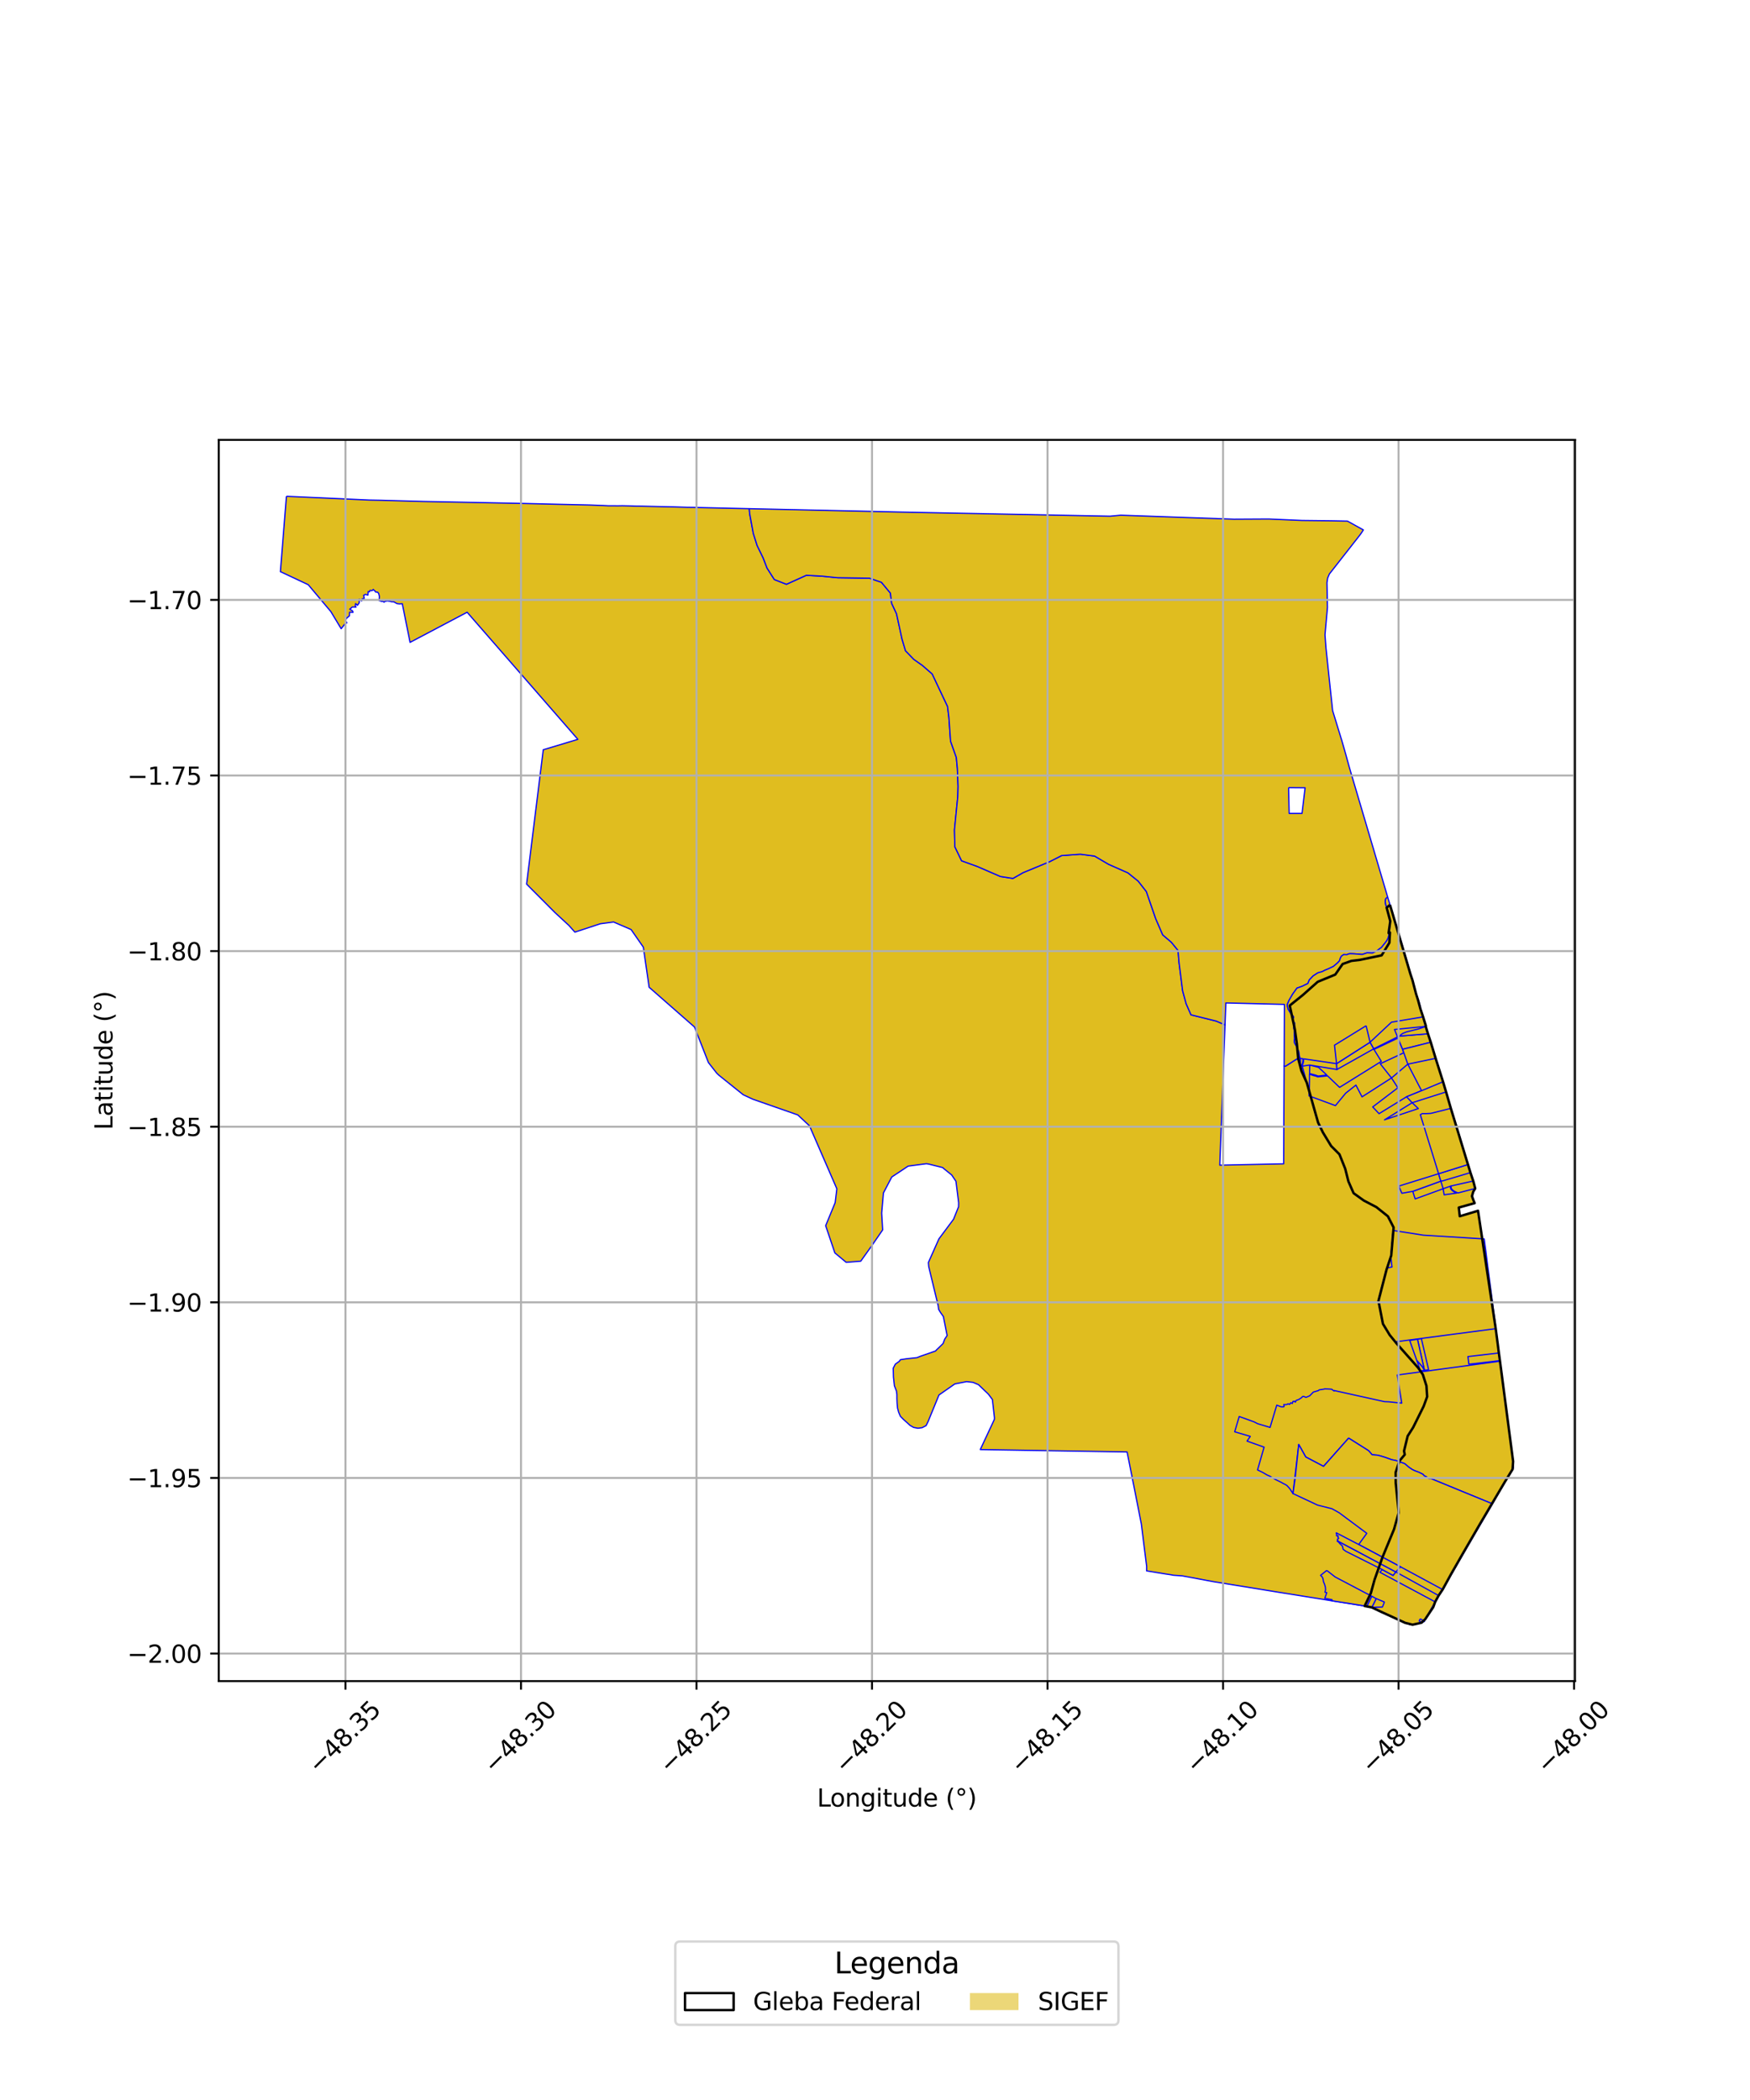 <?xml version="1.0" encoding="utf-8" standalone="no"?>
<!DOCTYPE svg PUBLIC "-//W3C//DTD SVG 1.1//EN"
  "http://www.w3.org/Graphics/SVG/1.1/DTD/svg11.dtd">
<svg xmlns:xlink="http://www.w3.org/1999/xlink" width="720pt" height="864pt" viewBox="0 0 720 864" xmlns="http://www.w3.org/2000/svg" version="1.1">
 <defs>
  <style type="text/css">*{stroke-linejoin: round; stroke-linecap: butt}</style>
 </defs>
 <g id="figure_1">
  <g id="patch_1">
   <path d="M 0 864 
L 720 864 
L 720 0 
L 0 0 
z
" style="fill: #ffffff"/>
  </g>
  <g id="axes_1">
   <g id="patch_2">
    <path d="M 90 691.661 
L 648 691.661 
L 648 180.979 
L 90 180.979 
z
" style="fill: #ffffff"/>
   </g>
   <g id="PatchCollection_1">
    <path d="M 117.839 204.192 
L 143.163 205.341 
L 151.93 205.737 
L 156.675 205.826 
L 174.178 206.319 
L 214.471 207.119 
L 230.111 207.491 
L 242.61 207.769 
L 248.519 208.002 
L 250.133 208.083 
L 254.451 208.105 
L 255.923 208.075 
L 256.949 208.093 
L 257.236 208.104 
L 258.093 208.125 
L 258.566 208.13 
L 258.981 208.144 
L 259.913 208.165 
L 261.353 208.231 
L 263.82 208.259 
L 272.998 208.47 
L 277.798 208.573 
L 282.592 208.716 
L 286.277 208.763 
L 287.75 208.829 
L 308.266 209.289 
L 308.438 211.317 
L 309.929 219.439 
L 311.501 224.426 
L 313.982 229.53 
L 315.591 233.725 
L 318.592 238.437 
L 319.93 238.961 
L 323.568 240.384 
L 331.76 236.68 
L 338.288 237.052 
L 344.549 237.683 
L 357.709 237.877 
L 362.648 239.566 
L 366.33 244.015 
L 366.852 248.211 
L 368.862 252.536 
L 371.113 262.892 
L 372.557 267.75 
L 375.968 271.276 
L 379.493 273.762 
L 383.54 277.286 
L 389.849 290.647 
L 390.411 295.233 
L 391.09 304.944 
L 393.458 311.632 
L 393.888 316.22 
L 394.17 323.579 
L 394.052 327.778 
L 392.695 341.434 
L 392.859 348.39 
L 395.63 354.152 
L 402.115 356.492 
L 407.299 358.743 
L 411.576 360.601 
L 416.758 361.405 
L 420.941 359.027 
L 431.843 354.521 
L 436.78 352.008 
L 444.489 351.45 
L 450.345 352.212 
L 456.118 355.6 
L 464.062 359.111 
L 468.278 362.503 
L 471.653 366.823 
L 475.492 377.964 
L 478.383 384.637 
L 481.908 387.641 
L 484.685 391.038 
L 485.09 396.028 
L 486.571 407.646 
L 488.014 412.945 
L 490.016 417.527 
L 500.387 420.102 
L 504.017 421.661 
L 501.856 479.384 
L 528.135 478.825 
L 528.32 438.599 
L 528.857 438.677 
L 532.791 436.166 
L 534.004 435.469 
L 534.569 434.243 
L 534.935 435.572 
L 536.077 439.727 
L 536.721 442.066 
L 537.333 444.294 
L 537.425 444.628 
L 537.454 444.734 
L 537.62 445.336 
L 538.225 447.535 
L 539.638 452.67 
L 540.129 454.457 
L 540.521 455.84 
L 542.179 461.686 
L 542.205 461.777 
L 542.208 461.786 
L 542.212 461.801 
L 544.186 465.862 
L 547.581 471.454 
L 551.006 474.887 
L 553.36 480.781 
L 554.691 486.026 
L 556.821 490.87 
L 560.987 493.871 
L 566.2 496.598 
L 568.569 498.493 
L 570.938 500.388 
L 573.285 504.979 
L 572.304 516.528 
L 570.377 522.306 
L 567.046 535.186 
L 568.895 544.63 
L 571.664 549.208 
L 574.427 552.602 
L 583.392 562.717 
L 585.306 565.471 
L 586.788 570.132 
L 587.078 574.602 
L 585.653 578.506 
L 581.313 587.252 
L 579.069 590.781 
L 577.567 596.937 
L 577.867 598.416 
L 575.673 601.031 
L 574.107 605.757 
L 574.147 610.086 
L 575.382 622.285 
L 573.46 629.119 
L 570.861 634.782 
L 568.686 640.691 
L 565.448 649.892 
L 563.923 655.41 
L 561.35 660.746 
L 547.965 658.617 
L 524.148 654.786 
L 499.482 650.787 
L 486.427 648.352 
L 482.744 648.098 
L 481.671 647.892 
L 479.458 647.565 
L 471.754 646.307 
L 471.762 644.463 
L 469.577 627.016 
L 466.808 612.938 
L 463.721 597.386 
L 403.318 596.389 
L 409.117 583.964 
L 409.141 583.268 
L 408.3 575.805 
L 406.685 573.639 
L 402.586 569.704 
L 400.35 568.746 
L 397.692 568.439 
L 392.86 569.383 
L 386.318 573.936 
L 381.815 584.931 
L 381.039 586.526 
L 379.411 587.383 
L 377.677 587.623 
L 375.884 587.287 
L 374.41 586.443 
L 373.08 585.216 
L 371.699 583.981 
L 370.44 582.695 
L 369.712 580.999 
L 369.279 579.337 
L 369.098 577.375 
L 369.02 575.472 
L 369.011 573.688 
L 368.815 572.301 
L 367.979 570.158 
L 367.591 566.556 
L 367.504 562.902 
L 368.359 561.25 
L 370.023 560.057 
L 370.437 559.419 
L 372.865 559.052 
L 377.287 558.568 
L 378.557 558.052 
L 384.906 555.833 
L 385.362 555.323 
L 386.481 554.265 
L 388.038 552.722 
L 388.284 552.033 
L 388.691 550.947 
L 389.669 549.485 
L 388.248 542.248 
L 388.149 541.689 
L 387.009 540.083 
L 386.189 538.723 
L 386.004 537.284 
L 382.09 521.086 
L 381.957 519.445 
L 386.304 509.694 
L 392.315 501.629 
L 394.374 496.5 
L 394.407 494.849 
L 393.31 486.031 
L 391.563 483.434 
L 388.59 481.038 
L 387.834 480.369 
L 382.032 478.922 
L 381.131 478.788 
L 373.644 479.773 
L 366.896 484.256 
L 363.466 490.815 
L 362.747 499.116 
L 363.153 506.009 
L 358.626 512.593 
L 354.133 518.887 
L 348.137 519.354 
L 343.491 515.492 
L 339.699 504.289 
L 343.608 494.8 
L 344.299 489.099 
L 333.043 463.197 
L 328.23 458.715 
L 309.717 452.245 
L 305.774 450.411 
L 295.833 442.427 
L 294.924 441.581 
L 291.468 437.177 
L 285.899 422.956 
L 285.712 422.529 
L 267.064 406.187 
L 264.687 389.699 
L 259.653 382.449 
L 252.462 379.349 
L 246.986 380.069 
L 236.523 383.51 
L 234.042 380.733 
L 228.366 375.498 
L 216.653 363.748 
L 223.511 308.467 
L 237.753 304.185 
L 192.194 251.897 
L 168.711 264.291 
L 165.513 248.385 
L 164.392 248.479 
L 163.355 248.359 
L 161.967 247.584 
L 161.003 247.565 
L 160.523 247.391 
L 159.311 247.236 
L 158.369 247.431 
L 158.044 247.737 
L 157.493 247.419 
L 156.965 247.426 
L 155.971 247.08 
L 156.093 245.406 
L 155.802 244.209 
L 155.367 243.629 
L 154.889 243.607 
L 154.463 243.541 
L 154.404 243.223 
L 153.898 242.899 
L 153.597 242.508 
L 153.005 243.044 
L 152.375 242.881 
L 152.133 243.013 
L 152.028 243.487 
L 151.45 243.422 
L 151.373 244.85 
L 150.348 244.552 
L 149.599 244.946 
L 149.874 246.197 
L 148.998 246.38 
L 148.777 247.251 
L 147.814 246.549 
L 147.806 248.007 
L 147.069 249.021 
L 146.305 248.333 
L 146.158 249.184 
L 146.486 249.789 
L 144.948 249.758 
L 143.885 250.651 
L 145.026 251.291 
L 145.235 251.943 
L 143.825 251.88 
L 143.77 253.355 
L 142.585 254.383 
L 142.098 255.313 
L 142.707 256.226 
L 141.734 256.911 
L 140.966 257.923 
L 140.367 258.671 
L 136.119 251.626 
L 126.813 240.562 
L 115.364 235.19 
L 117.839 204.192 
" clip-path="url(#p8a5a46db48)" style="fill: #e0bd1f; stroke: #0000ff; stroke-width: 0.5"/>
    <path d="M 308.266 209.289 
L 370.115 210.675 
L 456.686 212.384 
L 461.079 211.971 
L 507.706 213.613 
L 521.978 213.534 
L 535.716 214.135 
L 545.3 214.244 
L 547.695 214.272 
L 554.404 214.404 
L 560.922 218.02 
L 560.21 219.142 
L 559.463 220.168 
L 557.849 222.246 
L 557.021 223.284 
L 556.176 224.374 
L 546.943 236.155 
L 546.232 237.824 
L 545.944 239.727 
L 546.149 249.89 
L 545.336 259.032 
L 545.147 261.218 
L 545.559 266.709 
L 546.043 271.329 
L 546.695 277.477 
L 548.272 292.342 
L 551.628 303.302 
L 552.03 304.564 
L 553.46 309.585 
L 553.813 310.818 
L 554.837 314.563 
L 555.188 315.81 
L 570.923 369.062 
L 570.811 369.191 
L 570.158 369.725 
L 569.921 370.733 
L 570.084 372.039 
L 570.528 373.312 
L 570.592 373.496 
L 570.666 373.708 
L 570.807 374.112 
L 570.819 374.169 
L 570.821 374.175 
L 571.493 377.405 
L 571.965 379.391 
L 571.698 382.493 
L 571.417 384.647 
L 571.298 385.243 
L 571.179 385.839 
L 570.505 387.114 
L 570.452 387.183 
L 569.931 387.868 
L 568.379 389.79 
L 566.275 391.333 
L 564.655 392.112 
L 562.489 392.003 
L 560.494 392.688 
L 556.93 392.416 
L 555.484 392.371 
L 554.948 392.451 
L 554.088 392.779 
L 552.859 392.721 
L 551.917 393.377 
L 551.491 394.114 
L 551.125 395.277 
L 550.408 396.074 
L 548.613 397.601 
L 546.535 398.593 
L 545.055 399.207 
L 543.985 399.758 
L 542.201 400.259 
L 540.275 401.514 
L 538.685 403.175 
L 538.102 404.623 
L 535.788 405.772 
L 533.615 406.532 
L 531.863 408.964 
L 530.371 411.529 
L 529.57 413.399 
L 529.956 415.109 
L 530.603 416.209 
L 531.23 417.206 
L 531.854 417.838 
L 532.143 418.183 
L 532.26 418.567 
L 531.943 419.35 
L 532.143 420.268 
L 532.689 420.923 
L 532.633 421.942 
L 532.298 422.845 
L 532.482 423.909 
L 532.494 424.915 
L 532.552 425.905 
L 532.64 427.286 
L 532.477 428.55 
L 532.744 429.35 
L 533.539 430.621 
L 533.783 431.248 
L 534.383 432.795 
L 534.569 434.243 
L 534.004 435.469 
L 532.791 436.166 
L 528.857 438.677 
L 528.32 438.599 
L 528.435 413.238 
L 504.354 412.642 
L 504.017 421.661 
L 500.387 420.102 
L 490.016 417.527 
L 488.014 412.945 
L 486.571 407.646 
L 485.09 396.028 
L 484.685 391.038 
L 481.908 387.641 
L 478.383 384.637 
L 475.492 377.964 
L 471.653 366.823 
L 468.278 362.503 
L 464.062 359.111 
L 456.118 355.6 
L 450.345 352.212 
L 444.489 351.45 
L 436.78 352.008 
L 431.843 354.521 
L 420.941 359.027 
L 416.758 361.405 
L 411.576 360.601 
L 407.299 358.743 
L 402.115 356.492 
L 395.63 354.152 
L 392.859 348.39 
L 392.695 341.434 
L 394.052 327.778 
L 394.17 323.579 
L 393.888 316.22 
L 393.458 311.632 
L 391.09 304.944 
L 390.411 295.233 
L 389.849 290.647 
L 383.54 277.286 
L 379.493 273.762 
L 375.968 271.276 
L 372.557 267.75 
L 371.113 262.892 
L 368.862 252.536 
L 366.852 248.211 
L 366.33 244.015 
L 362.648 239.566 
L 357.709 237.877 
L 344.549 237.683 
L 338.288 237.052 
L 331.76 236.68 
L 323.568 240.384 
L 319.93 238.961 
L 318.592 238.437 
L 315.591 233.725 
L 313.982 229.53 
L 311.501 224.426 
L 309.929 219.439 
L 308.438 211.317 
L 308.266 209.289 
M 530.157 324.064 
L 530.398 334.668 
L 535.69 334.647 
L 536.952 324.125 
L 530.157 324.064 
" clip-path="url(#p8a5a46db48)" style="fill: #e0bd1f; stroke: #0000ff; stroke-width: 0.5"/>
    <path d="M 552.62 417.142 
L 554.219 419.448 
L 548.232 423.548 
L 548.041 420.173 
L 552.62 417.142 
" clip-path="url(#p8a5a46db48)" style="fill: #e0bd1f; stroke: #0000ff; stroke-width: 0.5"/>
    <path d="M 584.377 415.015 
L 584.553 415.687 
L 584.944 417.029 
L 585.251 418.036 
L 585.505 418.374 
L 572.515 420.538 
L 572.058 418.09 
L 584.377 415.015 
" clip-path="url(#p8a5a46db48)" style="fill: #e0bd1f; stroke: #0000ff; stroke-width: 0.5"/>
    <path d="M 559.534 412.161 
L 559.927 414.433 
L 560.106 415.53 
L 554.219 419.448 
L 552.62 417.142 
L 559.534 412.161 
" clip-path="url(#p8a5a46db48)" style="fill: #e0bd1f; stroke: #0000ff; stroke-width: 0.5"/>
    <path d="M 571.542 387.803 
L 571.642 388.028 
L 572.329 389.773 
L 575.094 394.522 
L 574.125 396.797 
L 567.99 402.431 
L 559.156 408.828 
L 547.799 417.419 
L 547.54 410.966 
L 550.314 409.21 
L 548.017 401.453 
L 549.271 400.937 
L 552.306 396.582 
L 553.947 395.995 
L 555.478 398.833 
L 555.685 395.374 
L 556.364 395.132 
L 559.425 394.878 
L 568.361 393.014 
L 571.54 387.832 
L 571.542 387.803 
" clip-path="url(#p8a5a46db48)" style="fill: #e0bd1f; stroke: #0000ff; stroke-width: 0.5"/>
    <path d="M 577.001 401.447 
L 578.193 404.532 
L 571.075 408.648 
L 565.381 411.922 
L 559.927 414.433 
L 559.534 412.161 
L 570.423 405.167 
L 577.001 401.447 
" clip-path="url(#p8a5a46db48)" style="fill: #e0bd1f; stroke: #0000ff; stroke-width: 0.5"/>
    <path d="M 569.102 403.839 
L 570.423 405.167 
L 559.534 412.161 
L 559.333 410.488 
L 569.102 403.839 
" clip-path="url(#p8a5a46db48)" style="fill: #e0bd1f; stroke: #0000ff; stroke-width: 0.5"/>
    <path d="M 567.99 402.431 
L 569.102 403.839 
L 559.333 410.488 
L 559.156 408.828 
L 567.99 402.431 
" clip-path="url(#p8a5a46db48)" style="fill: #e0bd1f; stroke: #0000ff; stroke-width: 0.5"/>
    <path d="M 574.125 396.797 
L 577.001 401.447 
L 570.423 405.167 
L 569.102 403.839 
L 567.99 402.431 
L 574.125 396.797 
" clip-path="url(#p8a5a46db48)" style="fill: #e0bd1f; stroke: #0000ff; stroke-width: 0.5"/>
    <path d="M 578.453 394.184 
L 578.56 394.618 
L 578.732 395.228 
L 578.9 395.824 
L 579.061 396.392 
L 579.285 396.721 
L 574.125 396.797 
L 575.094 394.522 
L 578.453 394.184 
" clip-path="url(#p8a5a46db48)" style="fill: #e0bd1f; stroke: #0000ff; stroke-width: 0.5"/>
    <path d="M 576.817 388.523 
L 577.016 389.34 
L 577.369 390.512 
L 577.894 392.287 
L 578.242 393.494 
L 578.453 394.184 
L 575.094 394.522 
L 572.329 389.773 
L 576.817 388.523 
" clip-path="url(#p8a5a46db48)" style="fill: #e0bd1f; stroke: #0000ff; stroke-width: 0.5"/>
    <path d="M 573.823 387.346 
L 572.329 389.773 
L 571.642 388.028 
L 573.823 387.346 
" clip-path="url(#p8a5a46db48)" style="fill: #e0bd1f; stroke: #0000ff; stroke-width: 0.5"/>
    <path d="M 583.445 411.542 
L 583.773 412.069 
L 584.119 413.257 
L 584.441 414.361 
L 584.377 415.015 
L 572.058 418.09 
L 571.633 416.057 
L 583.445 411.542 
" clip-path="url(#p8a5a46db48)" style="fill: #e0bd1f; stroke: #0000ff; stroke-width: 0.5"/>
    <path d="M 571.075 408.648 
L 572.589 413.131 
L 573.171 414.243 
L 567.628 417.649 
L 565.381 411.922 
L 571.075 408.648 
" clip-path="url(#p8a5a46db48)" style="fill: #e0bd1f; stroke: #0000ff; stroke-width: 0.5"/>
    <path d="M 585.267 422.423 
L 583.579 423.084 
L 581.316 423.619 
L 578.618 424.307 
L 576.977 424.954 
L 576.128 425.575 
L 575.576 426.284 
L 574.989 426.66 
L 573.736 423.558 
L 585.267 422.423 
" clip-path="url(#p8a5a46db48)" style="fill: #e0bd1f; stroke: #0000ff; stroke-width: 0.5"/>
    <path d="M 581.142 403.309 
L 581.244 404.043 
L 581.771 405.937 
L 582.295 407.808 
L 582.593 408.864 
L 572.589 413.131 
L 571.075 408.648 
L 578.193 404.532 
L 581.142 403.309 
" clip-path="url(#p8a5a46db48)" style="fill: #e0bd1f; stroke: #0000ff; stroke-width: 0.5"/>
    <path d="M 565.381 411.922 
L 567.628 417.649 
L 561.477 420.068 
L 560.106 415.53 
L 559.927 414.433 
L 565.381 411.922 
" clip-path="url(#p8a5a46db48)" style="fill: #e0bd1f; stroke: #0000ff; stroke-width: 0.5"/>
    <path d="M 568.777 661.164 
L 581.176 668.448 
L 580.198 668.44 
L 574.758 666.124 
L 569.257 663.568 
L 568.184 663.129 
L 568.777 661.164 
" clip-path="url(#p8a5a46db48)" style="fill: #e0bd1f; stroke: #0000ff; stroke-width: 0.5"/>
    <path d="M 569.499 659.36 
L 584.809 667.387 
L 584.839 667.642 
L 584.637 667.666 
L 583.203 667.961 
L 581.614 668.292 
L 581.176 668.448 
L 568.777 661.164 
L 569.499 659.36 
" clip-path="url(#p8a5a46db48)" style="fill: #e0bd1f; stroke: #0000ff; stroke-width: 0.5"/>
    <path d="M 570.923 369.062 
L 576.817 388.523 
L 581.142 403.309 
L 582.593 408.864 
L 583.445 411.542 
L 586.653 422.083 
L 586.592 422.341 
L 587.507 425.328 
L 588.663 428.813 
L 593.708 445.071 
L 594.956 449.246 
L 606.139 485.906 
L 606.951 488.975 
L 606.14 490.278 
L 605.609 492.133 
L 606.234 493.886 
L 606.724 495.009 
L 600.191 496.827 
L 600.594 500.402 
L 608.102 498.145 
L 615.376 546.636 
L 616.681 556.666 
L 617.107 559.773 
L 622.538 601.25 
L 622.33 604.486 
L 619.149 609.679 
L 591.89 656.469 
L 590.473 659.059 
L 586.339 666.243 
L 584.839 667.642 
L 581.176 668.448 
L 580.198 668.44 
L 574.758 666.124 
L 568.184 663.129 
L 564.404 661.331 
L 563.371 661.03 
L 561.35 660.746 
L 563.923 655.41 
L 565.448 649.892 
L 568.686 640.691 
L 570.861 634.782 
L 573.46 629.119 
L 575.382 622.285 
L 574.147 610.086 
L 574.107 605.757 
L 575.673 601.031 
L 577.867 598.416 
L 577.567 596.937 
L 579.069 590.781 
L 581.313 587.252 
L 585.653 578.506 
L 587.078 574.602 
L 586.788 570.132 
L 585.306 565.471 
L 583.392 562.717 
L 574.427 552.602 
L 571.664 549.208 
L 568.895 544.63 
L 567.046 535.186 
L 570.377 522.306 
L 572.304 516.528 
L 573.285 504.979 
L 570.938 500.388 
L 568.569 498.493 
L 566.2 496.598 
L 560.987 493.871 
L 556.821 490.87 
L 554.691 486.026 
L 553.36 480.781 
L 551.006 474.887 
L 547.581 471.454 
L 544.186 465.862 
L 542.212 461.801 
L 542.208 461.786 
L 542.205 461.777 
L 542.179 461.686 
L 540.521 455.84 
L 540.129 454.457 
L 539.638 452.67 
L 538.225 447.535 
L 537.62 445.336 
L 537.454 444.734 
L 537.425 444.628 
L 537.333 444.294 
L 536.721 442.066 
L 536.077 439.727 
L 534.935 435.572 
L 534.569 434.243 
L 534.383 432.795 
L 533.783 431.248 
L 533.539 430.621 
L 532.744 429.35 
L 532.477 428.55 
L 532.64 427.286 
L 532.552 425.905 
L 532.494 424.915 
L 532.482 423.909 
L 532.298 422.845 
L 532.633 421.942 
L 532.689 420.923 
L 532.143 420.268 
L 531.943 419.35 
L 532.26 418.567 
L 532.143 418.183 
L 531.854 417.838 
L 531.23 417.206 
L 530.603 416.209 
L 529.956 415.109 
L 529.57 413.399 
L 530.371 411.529 
L 531.863 408.964 
L 533.615 406.532 
L 535.788 405.772 
L 538.102 404.623 
L 538.685 403.175 
L 540.275 401.514 
L 542.201 400.259 
L 543.985 399.758 
L 545.055 399.207 
L 546.535 398.593 
L 548.613 397.601 
L 550.408 396.074 
L 551.125 395.277 
L 551.491 394.114 
L 551.917 393.377 
L 552.859 392.721 
L 554.088 392.779 
L 554.948 392.451 
L 555.484 392.371 
L 556.93 392.416 
L 560.494 392.688 
L 562.489 392.003 
L 564.655 392.112 
L 566.275 391.333 
L 568.379 389.79 
L 569.931 387.868 
L 570.452 387.183 
L 570.505 387.114 
L 571.179 385.839 
L 571.298 385.243 
L 571.417 384.647 
L 571.698 382.493 
L 571.965 379.391 
L 571.493 377.405 
L 570.821 374.175 
L 570.819 374.169 
L 570.807 374.112 
L 570.666 373.708 
L 570.592 373.496 
L 570.528 373.312 
L 570.084 372.039 
L 569.921 370.733 
L 570.158 369.725 
L 570.811 369.191 
L 570.923 369.062 
" clip-path="url(#p8a5a46db48)" style="fill: #e0bd1f; stroke: #0000ff; stroke-width: 0.5"/>
    <path d="M 584.293 666.034 
L 584.895 666.364 
L 586.11 667.029 
L 585.944 667.186 
L 585.484 666.908 
L 585.23 667.051 
L 585.214 667.072 
L 585.33 667.155 
L 585.346 667.442 
L 585.358 667.47 
L 584.834 667.473 
L 584.809 667.387 
L 583.891 666.89 
L 584.293 666.034 
" clip-path="url(#p8a5a46db48)" style="fill: #e0bd1f; stroke: #0000ff; stroke-width: 0.5"/>
    <path d="M 566.207 657.707 
L 569.546 659.108 
L 569.499 659.36 
L 568.777 661.164 
L 564.404 661.331 
L 566.207 657.707 
" clip-path="url(#p8a5a46db48)" style="fill: #e0bd1f; stroke: #0000ff; stroke-width: 0.5"/>
    <path d="M 568.708 645.77 
L 573.134 648.173 
L 574.291 646.744 
L 591.89 656.469 
L 590.473 659.059 
L 567.72 646.871 
L 568.708 645.77 
" clip-path="url(#p8a5a46db48)" style="fill: #e0bd1f; stroke: #0000ff; stroke-width: 0.5"/>
    <path d="M 584.8 550.741 
L 587.759 563.526 
L 587.57 563.596 
L 586.94 563.67 
L 586.339 563.753 
L 586.063 563.79 
L 583.187 550.994 
L 584.8 550.741 
" clip-path="url(#p8a5a46db48)" style="fill: #e0bd1f; stroke: #0000ff; stroke-width: 0.5"/>
    <path d="M 573.177 506.247 
L 585.596 508.183 
L 610.636 509.737 
L 610.708 510.162 
L 610.847 511.217 
L 611.035 512.702 
L 611.277 514.409 
L 611.505 516.253 
L 611.737 518.086 
L 611.954 519.861 
L 612.182 521.612 
L 612.416 523.393 
L 612.646 525.176 
L 612.873 526.874 
L 613.082 528.461 
L 613.289 530.031 
L 613.518 531.762 
L 613.765 533.679 
L 614.019 535.628 
L 614.244 537.357 
L 614.444 538.889 
L 614.653 540.475 
L 614.894 542.111 
L 615.134 543.942 
L 615.388 545.889 
L 615.508 546.633 
L 574.003 552.082 
L 571.664 549.207 
L 568.895 544.63 
L 567.046 535.186 
L 570.57 521.727 
L 572.717 521.275 
L 572.196 516.852 
L 572.304 516.528 
L 573.177 506.247 
" clip-path="url(#p8a5a46db48)" style="fill: #e0bd1f; stroke: #0000ff; stroke-width: 0.5"/>
    <path d="M 592.807 485.954 
L 593.751 489.083 
L 582.233 493.271 
L 581.253 490.152 
L 592.807 485.954 
" clip-path="url(#p8a5a46db48)" style="fill: #e0bd1f; stroke: #0000ff; stroke-width: 0.5"/>
    <path d="M 591.873 482.905 
L 592.807 485.954 
L 581.253 490.152 
L 576.773 490.947 
L 575.493 487.998 
L 591.873 482.905 
" clip-path="url(#p8a5a46db48)" style="fill: #e0bd1f; stroke: #0000ff; stroke-width: 0.5"/>
    <path d="M 603.953 479.113 
L 604.065 479.384 
L 604.61 481.138 
L 604.982 482.451 
L 593.707 485.804 
L 593.36 485.851 
L 592.807 485.954 
L 591.873 482.905 
L 603.953 479.113 
" clip-path="url(#p8a5a46db48)" style="fill: #e0bd1f; stroke: #0000ff; stroke-width: 0.5"/>
    <path d="M 580.999 453.697 
L 583.542 456.092 
L 569.634 460.735 
L 580.999 453.697 
" clip-path="url(#p8a5a46db48)" style="fill: #e0bd1f; stroke: #0000ff; stroke-width: 0.5"/>
    <path d="M 579.209 437.818 
L 584.867 448.748 
L 578.696 451.243 
L 567.38 458.197 
L 564.77 455.43 
L 575.12 447.555 
L 572.503 443.504 
L 579.209 437.818 
" clip-path="url(#p8a5a46db48)" style="fill: #e0bd1f; stroke: #0000ff; stroke-width: 0.5"/>
    <path d="M 575.153 427.102 
L 577.076 431.717 
L 577.479 433.173 
L 567.874 437.662 
L 572.503 443.504 
L 560.381 451.28 
L 557.86 446.441 
L 553.665 449.755 
L 549.429 454.883 
L 538.579 450.879 
L 538.688 447.998 
L 538.746 444.714 
L 538.751 441.972 
L 540.504 442.535 
L 541.396 442.753 
L 542.155 443.051 
L 546.187 442.639 
L 551.144 447.374 
L 568.312 436.688 
L 565.285 431.763 
L 575.153 427.102 
" clip-path="url(#p8a5a46db48)" style="fill: #e0bd1f; stroke: #0000ff; stroke-width: 0.5"/>
    <path d="M 538.851 438.187 
L 542.488 439.139 
L 545.881 442.3 
L 542.426 442.725 
L 541.906 442.589 
L 541.495 442.407 
L 538.799 441.682 
L 538.851 438.187 
" clip-path="url(#p8a5a46db48)" style="fill: #e0bd1f; stroke: #0000ff; stroke-width: 0.5"/>
    <path d="M 536.328 435.633 
L 536.712 435.689 
L 549.891 437.619 
L 550.033 440.027 
L 538.851 438.187 
L 537.403 438.409 
L 535.686 438.672 
L 535.92 438.068 
L 536.122 437.507 
L 536.321 436.568 
L 536.328 435.633 
" clip-path="url(#p8a5a46db48)" style="fill: #e0bd1f; stroke: #0000ff; stroke-width: 0.5"/>
    <path d="M 563.68 428.802 
L 565.223 431.495 
L 550.033 440.027 
L 549.891 437.619 
L 563.68 428.802 
" clip-path="url(#p8a5a46db48)" style="fill: #e0bd1f; stroke: #0000ff; stroke-width: 0.5"/>
    <path d="M 545.86 646.118 
L 549.331 648.811 
L 564.396 656.752 
L 562.399 660.879 
L 555.87 659.839 
L 549.004 658.757 
L 547.965 658.617 
L 548.051 658.167 
L 545.059 657.6 
L 545.866 655.245 
L 545.117 655.069 
L 545.374 654.21 
L 545.308 652.997 
L 544.961 651.806 
L 544.516 650.774 
L 544.351 649.693 
L 544.125 649.039 
L 543.716 648.483 
L 543.316 648.159 
L 545.86 646.118 
" clip-path="url(#p8a5a46db48)" style="fill: #e0bd1f; stroke: #0000ff; stroke-width: 0.5"/>
    <path d="M 564.396 656.752 
L 566.207 657.707 
L 564.404 661.331 
L 563.371 661.03 
L 562.399 660.879 
L 564.396 656.752 
" clip-path="url(#p8a5a46db48)" style="fill: #e0bd1f; stroke: #0000ff; stroke-width: 0.5"/>
    <path d="M 606.139 485.906 
L 606.238 486.432 
L 606.622 487.677 
L 606.798 488.255 
L 606.893 488.656 
L 606.951 488.975 
L 599.874 490.815 
L 598.974 490.424 
L 598.334 490.111 
L 597.623 489.6 
L 597.115 489.011 
L 597.038 488.539 
L 596.96 488.237 
L 596.67 488.014 
L 606.139 485.906 
" clip-path="url(#p8a5a46db48)" style="fill: #e0bd1f; stroke: #0000ff; stroke-width: 0.5"/>
    <path d="M 596.432 488.135 
L 596.731 488.386 
L 596.783 488.593 
L 596.871 489.126 
L 597.447 489.795 
L 598.201 490.336 
L 598.865 490.661 
L 599.302 490.853 
L 594.159 491.582 
L 593.751 489.083 
L 596.432 488.135 
" clip-path="url(#p8a5a46db48)" style="fill: #e0bd1f; stroke: #0000ff; stroke-width: 0.5"/>
    <path d="M 593.708 445.071 
L 593.729 445.695 
L 594.108 446.926 
L 594.646 448.674 
L 594.956 449.246 
L 580.999 453.697 
L 578.696 451.243 
L 584.867 448.748 
L 593.708 445.071 
" clip-path="url(#p8a5a46db48)" style="fill: #e0bd1f; stroke: #0000ff; stroke-width: 0.5"/>
    <path d="M 596.917 456.007 
L 597.395 457.694 
L 599.517 464.602 
L 601.454 470.887 
L 603.349 477.052 
L 603.953 479.113 
L 591.873 482.905 
L 589.975 476.71 
L 585.441 462.069 
L 584.36 458.617 
L 585.05 458.226 
L 585.352 458.156 
L 586.224 458.179 
L 587.032 458.154 
L 588.557 458.083 
L 589.265 457.945 
L 595.571 456.351 
L 596.917 456.007 
" clip-path="url(#p8a5a46db48)" style="fill: #e0bd1f; stroke: #0000ff; stroke-width: 0.5"/>
    <path d="M 583.187 550.994 
L 586.063 563.79 
L 585.039 562.173 
L 582.906 559.733 
L 579.994 551.517 
L 583.187 550.994 
" clip-path="url(#p8a5a46db48)" style="fill: #e0bd1f; stroke: #0000ff; stroke-width: 0.5"/>
    <path d="M 617.129 560.034 
L 617.272 561.397 
L 617.854 565.887 
L 618.878 573.747 
L 620.299 584.544 
L 621.468 593.104 
L 622.498 600.725 
L 622.636 603.966 
L 621.605 605.729 
L 617.303 612.875 
L 614.032 618.729 
L 588.74 608.342 
L 587.925 608.367 
L 586.694 607.524 
L 585.995 607.2 
L 585.413 606.548 
L 583.676 605.688 
L 582.095 605.111 
L 581.073 604.622 
L 579.564 603.592 
L 578.127 602.346 
L 577.733 602.114 
L 574.396 600.924 
L 572.559 600.555 
L 569.894 599.605 
L 567.86 598.979 
L 566.693 598.698 
L 564.525 598.513 
L 563.069 596.854 
L 554.869 591.677 
L 544.548 603.303 
L 537.212 599.436 
L 534.344 594.312 
L 531.969 614.5 
L 530.995 613.007 
L 530.484 612.269 
L 529.444 611.154 
L 528.52 610.617 
L 527.986 610.372 
L 527.158 609.888 
L 526.212 609.42 
L 525.284 608.972 
L 524.363 608.491 
L 523.239 607.824 
L 522.309 607.269 
L 521.371 606.879 
L 519.345 605.711 
L 517.387 604.769 
L 520.082 595.395 
L 513.066 592.904 
L 514.406 590.976 
L 507.992 589.077 
L 509.847 582.79 
L 515.962 584.995 
L 517.373 585.712 
L 517.628 585.809 
L 522.544 587.28 
L 525.298 578.117 
L 527.063 578.792 
L 528.131 578.806 
L 528.312 578.666 
L 528.196 577.878 
L 528.99 577.913 
L 529.576 577.804 
L 529.933 577.551 
L 530.574 577.806 
L 531.078 577.139 
L 531.722 577.425 
L 531.953 576.609 
L 532.574 576.488 
L 532.925 576.896 
L 533.309 576.147 
L 534.303 575.818 
L 535.464 575.07 
L 535.896 574.593 
L 536.341 574.511 
L 537.317 574.923 
L 538.847 574.266 
L 539.632 573.477 
L 540.364 572.732 
L 542.368 572.148 
L 542.77 571.828 
L 543.547 571.723 
L 544.87 571.506 
L 544.981 571.434 
L 546.623 571.487 
L 547.884 571.571 
L 548.897 572.309 
L 549.099 572.087 
L 549.231 572.173 
L 569.628 576.681 
L 571.386 576.744 
L 576.716 577.295 
L 574.872 565.721 
L 617.129 560.034 
" clip-path="url(#p8a5a46db48)" style="fill: #e0bd1f; stroke: #0000ff; stroke-width: 0.5"/>
    <path d="M 582.906 559.733 
L 585.039 562.173 
L 586.063 563.79 
L 585.579 563.859 
L 585.09 563.932 
L 584.622 563.995 
L 584.398 563.944 
L 582.906 559.733 
" clip-path="url(#p8a5a46db48)" style="fill: #e0bd1f; stroke: #0000ff; stroke-width: 0.5"/>
    <path d="M 550.387 634.012 
L 569.242 644.054 
L 574.291 646.744 
L 573.134 648.173 
L 568.708 645.77 
L 553.751 638.268 
L 553.147 637.812 
L 552.671 637.495 
L 552.522 637.116 
L 552.437 636.48 
L 552.149 635.891 
L 551.627 635.444 
L 551.217 635.058 
L 550.799 634.513 
L 550.137 634.044 
L 550.387 634.012 
" clip-path="url(#p8a5a46db48)" style="fill: #e0bd1f; stroke: #0000ff; stroke-width: 0.5"/>
    <path d="M 616.681 556.666 
L 616.705 557.288 
L 616.831 558.254 
L 617.107 559.773 
L 614.295 560.137 
L 611.236 560.483 
L 606.898 561.004 
L 604.33 561.269 
L 603.954 558.135 
L 616.681 556.666 
" clip-path="url(#p8a5a46db48)" style="fill: #e0bd1f; stroke: #0000ff; stroke-width: 0.5"/>
    <path d="M 535.028 435.482 
L 536.027 435.582 
L 536.067 436.514 
L 535.872 437.435 
L 535.676 437.979 
L 535.408 438.568 
L 534.999 438.489 
L 535.028 435.482 
" clip-path="url(#p8a5a46db48)" style="fill: #e0bd1f; stroke: #0000ff; stroke-width: 0.5"/>
    <path d="M 562.058 422.012 
L 563.68 428.802 
L 549.891 437.619 
L 549.052 430.029 
L 562.058 422.012 
" clip-path="url(#p8a5a46db48)" style="fill: #e0bd1f; stroke: #0000ff; stroke-width: 0.5"/>
    <path d="M 587.507 425.328 
L 587.672 426.008 
L 588.037 427.22 
L 588.409 428.443 
L 588.663 428.813 
L 577.076 431.717 
L 575.065 426.853 
L 575.417 426.666 
L 575.761 426.431 
L 575.961 426.26 
L 587.507 425.328 
" clip-path="url(#p8a5a46db48)" style="fill: #e0bd1f; stroke: #0000ff; stroke-width: 0.5"/>
    <path d="M 585.505 418.374 
L 585.423 418.635 
L 585.779 419.843 
L 586.367 421.764 
L 586.653 422.083 
L 586.272 422.159 
L 585.764 422.341 
L 585.267 422.423 
L 573.736 423.558 
L 574.989 426.66 
L 574.648 426.779 
L 572.851 427.69 
L 570.744 428.735 
L 568.368 429.914 
L 565.92 431.126 
L 565.223 431.495 
L 563.68 428.802 
L 572.515 420.538 
L 585.505 418.374 
" clip-path="url(#p8a5a46db48)" style="fill: #e0bd1f; stroke: #0000ff; stroke-width: 0.5"/>
    <path d="M 586.592 422.341 
L 586.739 422.98 
L 587.294 424.783 
L 587.507 425.328 
L 575.961 426.26 
L 576.281 425.786 
L 577.103 425.185 
L 578.697 424.556 
L 581.376 423.873 
L 583.638 423.338 
L 586.592 422.341 
" clip-path="url(#p8a5a46db48)" style="fill: #e0bd1f; stroke: #0000ff; stroke-width: 0.5"/>
    <path d="M 588.663 428.813 
L 588.806 429.719 
L 589.534 432.08 
L 590.278 434.514 
L 590.658 435.425 
L 579.209 437.818 
L 577.076 431.717 
L 588.663 428.813 
" clip-path="url(#p8a5a46db48)" style="fill: #e0bd1f; stroke: #0000ff; stroke-width: 0.5"/>
    <path d="M 554.869 591.677 
L 563.069 596.854 
L 564.525 598.513 
L 566.693 598.698 
L 567.86 598.979 
L 569.894 599.605 
L 572.559 600.555 
L 574.396 600.924 
L 577.733 602.114 
L 578.127 602.346 
L 579.564 603.592 
L 581.073 604.622 
L 582.095 605.111 
L 583.676 605.688 
L 585.413 606.548 
L 585.995 607.2 
L 586.694 607.524 
L 587.925 608.367 
L 588.74 608.342 
L 614.032 618.73 
L 603.733 636.296 
L 593.556 653.988 
L 576.199 644.625 
L 559.005 635.451 
L 562.339 630.851 
L 551.045 622.45 
L 550.993 622.392 
L 550.869 622.337 
L 548.021 620.737 
L 542.497 619.345 
L 542.091 619.243 
L 531.969 614.5 
L 532.836 608.371 
L 534.344 594.312 
L 537.212 599.436 
L 544.548 603.303 
L 554.869 591.677 
" clip-path="url(#p8a5a46db48)" style="fill: #e0bd1f; stroke: #0000ff; stroke-width: 0.5"/>
    <path d="M 549.656 630.58 
L 559.005 635.451 
L 568.709 640.63 
L 576.199 644.625 
L 574.291 646.744 
L 569.242 644.054 
L 567.778 643.274 
L 550.387 634.012 
L 550.484 634.024 
L 550.223 633.32 
L 550.798 632.882 
L 550.424 632.465 
L 550.611 631.926 
L 549.896 631.874 
L 549.935 631.199 
L 549.656 630.58 
" clip-path="url(#p8a5a46db48)" style="fill: #e0bd1f; stroke: #0000ff; stroke-width: 0.5"/>
   </g>
   <g id="PatchCollection_2">
    <path d="M 571.881 372.305 
L 580.282 400.736 
L 581.142 403.309 
L 582.594 408.864 
L 583.445 411.542 
L 584.377 415.014 
L 585.505 418.374 
L 586.653 422.083 
L 586.593 422.341 
L 587.507 425.328 
L 588.663 428.813 
L 590.658 435.425 
L 593.712 445.069 
L 594.96 449.244 
L 596.917 456.007 
L 603.953 479.113 
L 604.982 482.451 
L 606.139 485.906 
L 606.951 488.975 
L 606.14 490.278 
L 605.609 492.133 
L 606.234 493.887 
L 606.724 495.009 
L 600.191 496.827 
L 600.594 500.402 
L 608.102 498.145 
L 615.376 546.636 
L 616.242 553.225 
L 616.586 555.961 
L 616.681 556.666 
L 617.107 559.773 
L 622.538 601.25 
L 622.33 604.485 
L 621.036 606.595 
L 619.148 609.679 
L 608.993 626.859 
L 601.826 639.233 
L 596.947 647.757 
L 593.542 653.985 
L 591.89 656.468 
L 590.473 659.059 
L 589.684 661.221 
L 586.339 666.244 
L 584.839 667.642 
L 581.176 668.448 
L 578.113 667.687 
L 573.149 665.387 
L 568.184 663.129 
L 564.405 661.331 
L 561.451 660.766 
L 564.013 655.453 
L 565.538 649.935 
L 568.776 640.734 
L 573.55 629.162 
L 575.472 622.328 
L 574.237 610.129 
L 574.197 605.799 
L 575.763 601.074 
L 577.957 598.459 
L 577.657 596.98 
L 579.159 590.824 
L 581.403 587.295 
L 585.743 578.549 
L 587.168 574.645 
L 586.877 570.175 
L 585.395 565.514 
L 583.481 562.76 
L 574.517 552.645 
L 571.754 549.25 
L 568.985 544.673 
L 567.135 535.228 
L 570.466 522.349 
L 572.394 516.571 
L 573.375 505.022 
L 571.028 500.431 
L 566.29 496.64 
L 561.077 493.914 
L 556.91 490.912 
L 554.781 486.069 
L 553.45 480.823 
L 551.096 474.93 
L 547.67 471.497 
L 544.275 465.904 
L 542.302 461.844 
L 539.243 451.06 
L 537.652 445.454 
L 535.444 440.612 
L 534.114 435.495 
L 533.563 429.465 
L 532.752 423.553 
L 530.645 413.707 
L 536.026 409.383 
L 542.141 403.949 
L 549.36 400.979 
L 552.395 396.624 
L 556.001 395.336 
L 559.515 394.92 
L 568.451 393.057 
L 571.63 387.874 
L 571.864 383.664 
L 571.31 383.889 
L 572 378.985 
L 570.503 373.449 
L 571.881 372.305 
" clip-path="url(#p8a5a46db48)" style="fill: none; stroke: #000000"/>
   </g>
   <g id="matplotlib.axis_1">
    <g id="xtick_1">
     <g id="line2d_1">
      <path d="M 142.137 691.661 
L 142.137 180.979 
" clip-path="url(#p8a5a46db48)" style="fill: none; stroke: #b0b0b0; stroke-width: 0.8; stroke-linecap: square"/>
     </g>
     <g id="line2d_2">
      <defs>
       <path id="m0b55ef168b" d="M 0 0 
L 0 3.5 
" style="stroke: #000000; stroke-width: 0.8"/>
      </defs>
      <g>
       <use xlink:href="#m0b55ef168b" x="142.137" y="691.661" style="stroke: #000000; stroke-width: 0.8"/>
      </g>
     </g>
     <g id="text_1">
      <!-- −48.35 -->
      <g transform="translate(131.004 730.202) rotate(-45) scale(0.1 -0.1)">
       <defs>
        <path id="DejaVuSans-2212" d="M 678 2272 
L 4684 2272 
L 4684 1741 
L 678 1741 
L 678 2272 
z
" transform="scale(0.016)"/>
        <path id="DejaVuSans-34" d="M 2419 4116 
L 825 1625 
L 2419 1625 
L 2419 4116 
z
M 2253 4666 
L 3047 4666 
L 3047 1625 
L 3713 1625 
L 3713 1100 
L 3047 1100 
L 3047 0 
L 2419 0 
L 2419 1100 
L 313 1100 
L 313 1709 
L 2253 4666 
z
" transform="scale(0.016)"/>
        <path id="DejaVuSans-38" d="M 2034 2216 
Q 1584 2216 1326 1975 
Q 1069 1734 1069 1313 
Q 1069 891 1326 650 
Q 1584 409 2034 409 
Q 2484 409 2743 651 
Q 3003 894 3003 1313 
Q 3003 1734 2745 1975 
Q 2488 2216 2034 2216 
z
M 1403 2484 
Q 997 2584 770 2862 
Q 544 3141 544 3541 
Q 544 4100 942 4425 
Q 1341 4750 2034 4750 
Q 2731 4750 3128 4425 
Q 3525 4100 3525 3541 
Q 3525 3141 3298 2862 
Q 3072 2584 2669 2484 
Q 3125 2378 3379 2068 
Q 3634 1759 3634 1313 
Q 3634 634 3220 271 
Q 2806 -91 2034 -91 
Q 1263 -91 848 271 
Q 434 634 434 1313 
Q 434 1759 690 2068 
Q 947 2378 1403 2484 
z
M 1172 3481 
Q 1172 3119 1398 2916 
Q 1625 2713 2034 2713 
Q 2441 2713 2670 2916 
Q 2900 3119 2900 3481 
Q 2900 3844 2670 4047 
Q 2441 4250 2034 4250 
Q 1625 4250 1398 4047 
Q 1172 3844 1172 3481 
z
" transform="scale(0.016)"/>
        <path id="DejaVuSans-2e" d="M 684 794 
L 1344 794 
L 1344 0 
L 684 0 
L 684 794 
z
" transform="scale(0.016)"/>
        <path id="DejaVuSans-33" d="M 2597 2516 
Q 3050 2419 3304 2112 
Q 3559 1806 3559 1356 
Q 3559 666 3084 287 
Q 2609 -91 1734 -91 
Q 1441 -91 1130 -33 
Q 819 25 488 141 
L 488 750 
Q 750 597 1062 519 
Q 1375 441 1716 441 
Q 2309 441 2620 675 
Q 2931 909 2931 1356 
Q 2931 1769 2642 2001 
Q 2353 2234 1838 2234 
L 1294 2234 
L 1294 2753 
L 1863 2753 
Q 2328 2753 2575 2939 
Q 2822 3125 2822 3475 
Q 2822 3834 2567 4026 
Q 2313 4219 1838 4219 
Q 1578 4219 1281 4162 
Q 984 4106 628 3988 
L 628 4550 
Q 988 4650 1302 4700 
Q 1616 4750 1894 4750 
Q 2613 4750 3031 4423 
Q 3450 4097 3450 3541 
Q 3450 3153 3228 2886 
Q 3006 2619 2597 2516 
z
" transform="scale(0.016)"/>
        <path id="DejaVuSans-35" d="M 691 4666 
L 3169 4666 
L 3169 4134 
L 1269 4134 
L 1269 2991 
Q 1406 3038 1543 3061 
Q 1681 3084 1819 3084 
Q 2600 3084 3056 2656 
Q 3513 2228 3513 1497 
Q 3513 744 3044 326 
Q 2575 -91 1722 -91 
Q 1428 -91 1123 -41 
Q 819 9 494 109 
L 494 744 
Q 775 591 1075 516 
Q 1375 441 1709 441 
Q 2250 441 2565 725 
Q 2881 1009 2881 1497 
Q 2881 1984 2565 2268 
Q 2250 2553 1709 2553 
Q 1456 2553 1204 2497 
Q 953 2441 691 2322 
L 691 4666 
z
" transform="scale(0.016)"/>
       </defs>
       <use xlink:href="#DejaVuSans-2212"/>
       <use xlink:href="#DejaVuSans-34" transform="translate(83.789 0)"/>
       <use xlink:href="#DejaVuSans-38" transform="translate(147.412 0)"/>
       <use xlink:href="#DejaVuSans-2e" transform="translate(211.035 0)"/>
       <use xlink:href="#DejaVuSans-33" transform="translate(242.822 0)"/>
       <use xlink:href="#DejaVuSans-35" transform="translate(306.445 0)"/>
      </g>
     </g>
    </g>
    <g id="xtick_2">
     <g id="line2d_3">
      <path d="M 214.349 691.661 
L 214.349 180.979 
" clip-path="url(#p8a5a46db48)" style="fill: none; stroke: #b0b0b0; stroke-width: 0.8; stroke-linecap: square"/>
     </g>
     <g id="line2d_4">
      <g>
       <use xlink:href="#m0b55ef168b" x="214.349" y="691.661" style="stroke: #000000; stroke-width: 0.8"/>
      </g>
     </g>
     <g id="text_2">
      <!-- −48.30 -->
      <g transform="translate(203.216 730.202) rotate(-45) scale(0.1 -0.1)">
       <defs>
        <path id="DejaVuSans-30" d="M 2034 4250 
Q 1547 4250 1301 3770 
Q 1056 3291 1056 2328 
Q 1056 1369 1301 889 
Q 1547 409 2034 409 
Q 2525 409 2770 889 
Q 3016 1369 3016 2328 
Q 3016 3291 2770 3770 
Q 2525 4250 2034 4250 
z
M 2034 4750 
Q 2819 4750 3233 4129 
Q 3647 3509 3647 2328 
Q 3647 1150 3233 529 
Q 2819 -91 2034 -91 
Q 1250 -91 836 529 
Q 422 1150 422 2328 
Q 422 3509 836 4129 
Q 1250 4750 2034 4750 
z
" transform="scale(0.016)"/>
       </defs>
       <use xlink:href="#DejaVuSans-2212"/>
       <use xlink:href="#DejaVuSans-34" transform="translate(83.789 0)"/>
       <use xlink:href="#DejaVuSans-38" transform="translate(147.412 0)"/>
       <use xlink:href="#DejaVuSans-2e" transform="translate(211.035 0)"/>
       <use xlink:href="#DejaVuSans-33" transform="translate(242.822 0)"/>
       <use xlink:href="#DejaVuSans-30" transform="translate(306.445 0)"/>
      </g>
     </g>
    </g>
    <g id="xtick_3">
     <g id="line2d_5">
      <path d="M 286.561 691.661 
L 286.561 180.979 
" clip-path="url(#p8a5a46db48)" style="fill: none; stroke: #b0b0b0; stroke-width: 0.8; stroke-linecap: square"/>
     </g>
     <g id="line2d_6">
      <g>
       <use xlink:href="#m0b55ef168b" x="286.561" y="691.661" style="stroke: #000000; stroke-width: 0.8"/>
      </g>
     </g>
     <g id="text_3">
      <!-- −48.25 -->
      <g transform="translate(275.428 730.202) rotate(-45) scale(0.1 -0.1)">
       <defs>
        <path id="DejaVuSans-32" d="M 1228 531 
L 3431 531 
L 3431 0 
L 469 0 
L 469 531 
Q 828 903 1448 1529 
Q 2069 2156 2228 2338 
Q 2531 2678 2651 2914 
Q 2772 3150 2772 3378 
Q 2772 3750 2511 3984 
Q 2250 4219 1831 4219 
Q 1534 4219 1204 4116 
Q 875 4013 500 3803 
L 500 4441 
Q 881 4594 1212 4672 
Q 1544 4750 1819 4750 
Q 2544 4750 2975 4387 
Q 3406 4025 3406 3419 
Q 3406 3131 3298 2873 
Q 3191 2616 2906 2266 
Q 2828 2175 2409 1742 
Q 1991 1309 1228 531 
z
" transform="scale(0.016)"/>
       </defs>
       <use xlink:href="#DejaVuSans-2212"/>
       <use xlink:href="#DejaVuSans-34" transform="translate(83.789 0)"/>
       <use xlink:href="#DejaVuSans-38" transform="translate(147.412 0)"/>
       <use xlink:href="#DejaVuSans-2e" transform="translate(211.035 0)"/>
       <use xlink:href="#DejaVuSans-32" transform="translate(242.822 0)"/>
       <use xlink:href="#DejaVuSans-35" transform="translate(306.445 0)"/>
      </g>
     </g>
    </g>
    <g id="xtick_4">
     <g id="line2d_7">
      <path d="M 358.773 691.661 
L 358.773 180.979 
" clip-path="url(#p8a5a46db48)" style="fill: none; stroke: #b0b0b0; stroke-width: 0.8; stroke-linecap: square"/>
     </g>
     <g id="line2d_8">
      <g>
       <use xlink:href="#m0b55ef168b" x="358.773" y="691.661" style="stroke: #000000; stroke-width: 0.8"/>
      </g>
     </g>
     <g id="text_4">
      <!-- −48.20 -->
      <g transform="translate(347.64 730.202) rotate(-45) scale(0.1 -0.1)">
       <use xlink:href="#DejaVuSans-2212"/>
       <use xlink:href="#DejaVuSans-34" transform="translate(83.789 0)"/>
       <use xlink:href="#DejaVuSans-38" transform="translate(147.412 0)"/>
       <use xlink:href="#DejaVuSans-2e" transform="translate(211.035 0)"/>
       <use xlink:href="#DejaVuSans-32" transform="translate(242.822 0)"/>
       <use xlink:href="#DejaVuSans-30" transform="translate(306.445 0)"/>
      </g>
     </g>
    </g>
    <g id="xtick_5">
     <g id="line2d_9">
      <path d="M 430.985 691.661 
L 430.985 180.979 
" clip-path="url(#p8a5a46db48)" style="fill: none; stroke: #b0b0b0; stroke-width: 0.8; stroke-linecap: square"/>
     </g>
     <g id="line2d_10">
      <g>
       <use xlink:href="#m0b55ef168b" x="430.985" y="691.661" style="stroke: #000000; stroke-width: 0.8"/>
      </g>
     </g>
     <g id="text_5">
      <!-- −48.15 -->
      <g transform="translate(419.851 730.202) rotate(-45) scale(0.1 -0.1)">
       <defs>
        <path id="DejaVuSans-31" d="M 794 531 
L 1825 531 
L 1825 4091 
L 703 3866 
L 703 4441 
L 1819 4666 
L 2450 4666 
L 2450 531 
L 3481 531 
L 3481 0 
L 794 0 
L 794 531 
z
" transform="scale(0.016)"/>
       </defs>
       <use xlink:href="#DejaVuSans-2212"/>
       <use xlink:href="#DejaVuSans-34" transform="translate(83.789 0)"/>
       <use xlink:href="#DejaVuSans-38" transform="translate(147.412 0)"/>
       <use xlink:href="#DejaVuSans-2e" transform="translate(211.035 0)"/>
       <use xlink:href="#DejaVuSans-31" transform="translate(242.822 0)"/>
       <use xlink:href="#DejaVuSans-35" transform="translate(306.445 0)"/>
      </g>
     </g>
    </g>
    <g id="xtick_6">
     <g id="line2d_11">
      <path d="M 503.197 691.661 
L 503.197 180.979 
" clip-path="url(#p8a5a46db48)" style="fill: none; stroke: #b0b0b0; stroke-width: 0.8; stroke-linecap: square"/>
     </g>
     <g id="line2d_12">
      <g>
       <use xlink:href="#m0b55ef168b" x="503.197" y="691.661" style="stroke: #000000; stroke-width: 0.8"/>
      </g>
     </g>
     <g id="text_6">
      <!-- −48.10 -->
      <g transform="translate(492.063 730.202) rotate(-45) scale(0.1 -0.1)">
       <use xlink:href="#DejaVuSans-2212"/>
       <use xlink:href="#DejaVuSans-34" transform="translate(83.789 0)"/>
       <use xlink:href="#DejaVuSans-38" transform="translate(147.412 0)"/>
       <use xlink:href="#DejaVuSans-2e" transform="translate(211.035 0)"/>
       <use xlink:href="#DejaVuSans-31" transform="translate(242.822 0)"/>
       <use xlink:href="#DejaVuSans-30" transform="translate(306.445 0)"/>
      </g>
     </g>
    </g>
    <g id="xtick_7">
     <g id="line2d_13">
      <path d="M 575.409 691.661 
L 575.409 180.979 
" clip-path="url(#p8a5a46db48)" style="fill: none; stroke: #b0b0b0; stroke-width: 0.8; stroke-linecap: square"/>
     </g>
     <g id="line2d_14">
      <g>
       <use xlink:href="#m0b55ef168b" x="575.409" y="691.661" style="stroke: #000000; stroke-width: 0.8"/>
      </g>
     </g>
     <g id="text_7">
      <!-- −48.05 -->
      <g transform="translate(564.275 730.202) rotate(-45) scale(0.1 -0.1)">
       <use xlink:href="#DejaVuSans-2212"/>
       <use xlink:href="#DejaVuSans-34" transform="translate(83.789 0)"/>
       <use xlink:href="#DejaVuSans-38" transform="translate(147.412 0)"/>
       <use xlink:href="#DejaVuSans-2e" transform="translate(211.035 0)"/>
       <use xlink:href="#DejaVuSans-30" transform="translate(242.822 0)"/>
       <use xlink:href="#DejaVuSans-35" transform="translate(306.445 0)"/>
      </g>
     </g>
    </g>
    <g id="xtick_8">
     <g id="line2d_15">
      <path d="M 647.621 691.661 
L 647.621 180.979 
" clip-path="url(#p8a5a46db48)" style="fill: none; stroke: #b0b0b0; stroke-width: 0.8; stroke-linecap: square"/>
     </g>
     <g id="line2d_16">
      <g>
       <use xlink:href="#m0b55ef168b" x="647.621" y="691.661" style="stroke: #000000; stroke-width: 0.8"/>
      </g>
     </g>
     <g id="text_8">
      <!-- −48.00 -->
      <g transform="translate(636.487 730.202) rotate(-45) scale(0.1 -0.1)">
       <use xlink:href="#DejaVuSans-2212"/>
       <use xlink:href="#DejaVuSans-34" transform="translate(83.789 0)"/>
       <use xlink:href="#DejaVuSans-38" transform="translate(147.412 0)"/>
       <use xlink:href="#DejaVuSans-2e" transform="translate(211.035 0)"/>
       <use xlink:href="#DejaVuSans-30" transform="translate(242.822 0)"/>
       <use xlink:href="#DejaVuSans-30" transform="translate(306.445 0)"/>
      </g>
     </g>
    </g>
    <g id="text_9">
     <!-- Longitude (°) -->
     <g transform="translate(336.14 743.271) scale(0.1 -0.1)">
      <defs>
       <path id="DejaVuSans-4c" d="M 628 4666 
L 1259 4666 
L 1259 531 
L 3531 531 
L 3531 0 
L 628 0 
L 628 4666 
z
" transform="scale(0.016)"/>
       <path id="DejaVuSans-6f" d="M 1959 3097 
Q 1497 3097 1228 2736 
Q 959 2375 959 1747 
Q 959 1119 1226 758 
Q 1494 397 1959 397 
Q 2419 397 2687 759 
Q 2956 1122 2956 1747 
Q 2956 2369 2687 2733 
Q 2419 3097 1959 3097 
z
M 1959 3584 
Q 2709 3584 3137 3096 
Q 3566 2609 3566 1747 
Q 3566 888 3137 398 
Q 2709 -91 1959 -91 
Q 1206 -91 779 398 
Q 353 888 353 1747 
Q 353 2609 779 3096 
Q 1206 3584 1959 3584 
z
" transform="scale(0.016)"/>
       <path id="DejaVuSans-6e" d="M 3513 2113 
L 3513 0 
L 2938 0 
L 2938 2094 
Q 2938 2591 2744 2837 
Q 2550 3084 2163 3084 
Q 1697 3084 1428 2787 
Q 1159 2491 1159 1978 
L 1159 0 
L 581 0 
L 581 3500 
L 1159 3500 
L 1159 2956 
Q 1366 3272 1645 3428 
Q 1925 3584 2291 3584 
Q 2894 3584 3203 3211 
Q 3513 2838 3513 2113 
z
" transform="scale(0.016)"/>
       <path id="DejaVuSans-67" d="M 2906 1791 
Q 2906 2416 2648 2759 
Q 2391 3103 1925 3103 
Q 1463 3103 1205 2759 
Q 947 2416 947 1791 
Q 947 1169 1205 825 
Q 1463 481 1925 481 
Q 2391 481 2648 825 
Q 2906 1169 2906 1791 
z
M 3481 434 
Q 3481 -459 3084 -895 
Q 2688 -1331 1869 -1331 
Q 1566 -1331 1297 -1286 
Q 1028 -1241 775 -1147 
L 775 -588 
Q 1028 -725 1275 -790 
Q 1522 -856 1778 -856 
Q 2344 -856 2625 -561 
Q 2906 -266 2906 331 
L 2906 616 
Q 2728 306 2450 153 
Q 2172 0 1784 0 
Q 1141 0 747 490 
Q 353 981 353 1791 
Q 353 2603 747 3093 
Q 1141 3584 1784 3584 
Q 2172 3584 2450 3431 
Q 2728 3278 2906 2969 
L 2906 3500 
L 3481 3500 
L 3481 434 
z
" transform="scale(0.016)"/>
       <path id="DejaVuSans-69" d="M 603 3500 
L 1178 3500 
L 1178 0 
L 603 0 
L 603 3500 
z
M 603 4863 
L 1178 4863 
L 1178 4134 
L 603 4134 
L 603 4863 
z
" transform="scale(0.016)"/>
       <path id="DejaVuSans-74" d="M 1172 4494 
L 1172 3500 
L 2356 3500 
L 2356 3053 
L 1172 3053 
L 1172 1153 
Q 1172 725 1289 603 
Q 1406 481 1766 481 
L 2356 481 
L 2356 0 
L 1766 0 
Q 1100 0 847 248 
Q 594 497 594 1153 
L 594 3053 
L 172 3053 
L 172 3500 
L 594 3500 
L 594 4494 
L 1172 4494 
z
" transform="scale(0.016)"/>
       <path id="DejaVuSans-75" d="M 544 1381 
L 544 3500 
L 1119 3500 
L 1119 1403 
Q 1119 906 1312 657 
Q 1506 409 1894 409 
Q 2359 409 2629 706 
Q 2900 1003 2900 1516 
L 2900 3500 
L 3475 3500 
L 3475 0 
L 2900 0 
L 2900 538 
Q 2691 219 2414 64 
Q 2138 -91 1772 -91 
Q 1169 -91 856 284 
Q 544 659 544 1381 
z
M 1991 3584 
L 1991 3584 
z
" transform="scale(0.016)"/>
       <path id="DejaVuSans-64" d="M 2906 2969 
L 2906 4863 
L 3481 4863 
L 3481 0 
L 2906 0 
L 2906 525 
Q 2725 213 2448 61 
Q 2172 -91 1784 -91 
Q 1150 -91 751 415 
Q 353 922 353 1747 
Q 353 2572 751 3078 
Q 1150 3584 1784 3584 
Q 2172 3584 2448 3432 
Q 2725 3281 2906 2969 
z
M 947 1747 
Q 947 1113 1208 752 
Q 1469 391 1925 391 
Q 2381 391 2643 752 
Q 2906 1113 2906 1747 
Q 2906 2381 2643 2742 
Q 2381 3103 1925 3103 
Q 1469 3103 1208 2742 
Q 947 2381 947 1747 
z
" transform="scale(0.016)"/>
       <path id="DejaVuSans-65" d="M 3597 1894 
L 3597 1613 
L 953 1613 
Q 991 1019 1311 708 
Q 1631 397 2203 397 
Q 2534 397 2845 478 
Q 3156 559 3463 722 
L 3463 178 
Q 3153 47 2828 -22 
Q 2503 -91 2169 -91 
Q 1331 -91 842 396 
Q 353 884 353 1716 
Q 353 2575 817 3079 
Q 1281 3584 2069 3584 
Q 2775 3584 3186 3129 
Q 3597 2675 3597 1894 
z
M 3022 2063 
Q 3016 2534 2758 2815 
Q 2500 3097 2075 3097 
Q 1594 3097 1305 2825 
Q 1016 2553 972 2059 
L 3022 2063 
z
" transform="scale(0.016)"/>
       <path id="DejaVuSans-20" transform="scale(0.016)"/>
       <path id="DejaVuSans-28" d="M 1984 4856 
Q 1566 4138 1362 3434 
Q 1159 2731 1159 2009 
Q 1159 1288 1364 580 
Q 1569 -128 1984 -844 
L 1484 -844 
Q 1016 -109 783 600 
Q 550 1309 550 2009 
Q 550 2706 781 3412 
Q 1013 4119 1484 4856 
L 1984 4856 
z
" transform="scale(0.016)"/>
       <path id="DejaVuSans-b0" d="M 1600 4347 
Q 1350 4347 1178 4173 
Q 1006 4000 1006 3750 
Q 1006 3503 1178 3333 
Q 1350 3163 1600 3163 
Q 1850 3163 2022 3333 
Q 2194 3503 2194 3750 
Q 2194 3997 2020 4172 
Q 1847 4347 1600 4347 
z
M 1600 4750 
Q 1800 4750 1984 4673 
Q 2169 4597 2303 4453 
Q 2447 4313 2519 4134 
Q 2591 3956 2591 3750 
Q 2591 3338 2302 3052 
Q 2013 2766 1594 2766 
Q 1172 2766 890 3047 
Q 609 3328 609 3750 
Q 609 4169 896 4459 
Q 1184 4750 1600 4750 
z
" transform="scale(0.016)"/>
       <path id="DejaVuSans-29" d="M 513 4856 
L 1013 4856 
Q 1481 4119 1714 3412 
Q 1947 2706 1947 2009 
Q 1947 1309 1714 600 
Q 1481 -109 1013 -844 
L 513 -844 
Q 928 -128 1133 580 
Q 1338 1288 1338 2009 
Q 1338 2731 1133 3434 
Q 928 4138 513 4856 
z
" transform="scale(0.016)"/>
      </defs>
      <use xlink:href="#DejaVuSans-4c"/>
      <use xlink:href="#DejaVuSans-6f" transform="translate(53.963 0)"/>
      <use xlink:href="#DejaVuSans-6e" transform="translate(115.145 0)"/>
      <use xlink:href="#DejaVuSans-67" transform="translate(178.523 0)"/>
      <use xlink:href="#DejaVuSans-69" transform="translate(242 0)"/>
      <use xlink:href="#DejaVuSans-74" transform="translate(269.783 0)"/>
      <use xlink:href="#DejaVuSans-75" transform="translate(308.992 0)"/>
      <use xlink:href="#DejaVuSans-64" transform="translate(372.371 0)"/>
      <use xlink:href="#DejaVuSans-65" transform="translate(435.848 0)"/>
      <use xlink:href="#DejaVuSans-20" transform="translate(497.371 0)"/>
      <use xlink:href="#DejaVuSans-28" transform="translate(529.158 0)"/>
      <use xlink:href="#DejaVuSans-b0" transform="translate(568.172 0)"/>
      <use xlink:href="#DejaVuSans-29" transform="translate(618.172 0)"/>
     </g>
    </g>
   </g>
   <g id="matplotlib.axis_2">
    <g id="ytick_1">
     <g id="line2d_17">
      <path d="M 90 680.32 
L 648 680.32 
" clip-path="url(#p8a5a46db48)" style="fill: none; stroke: #b0b0b0; stroke-width: 0.8; stroke-linecap: square"/>
     </g>
     <g id="line2d_18">
      <defs>
       <path id="m976fcdfad7" d="M 0 0 
L -3.5 0 
" style="stroke: #000000; stroke-width: 0.8"/>
      </defs>
      <g>
       <use xlink:href="#m976fcdfad7" x="90" y="680.32" style="stroke: #000000; stroke-width: 0.8"/>
      </g>
     </g>
     <g id="text_10">
      <!-- −2.00 -->
      <g transform="translate(52.355 684.12) scale(0.1 -0.1)">
       <use xlink:href="#DejaVuSans-2212"/>
       <use xlink:href="#DejaVuSans-32" transform="translate(83.789 0)"/>
       <use xlink:href="#DejaVuSans-2e" transform="translate(147.412 0)"/>
       <use xlink:href="#DejaVuSans-30" transform="translate(179.199 0)"/>
       <use xlink:href="#DejaVuSans-30" transform="translate(242.822 0)"/>
      </g>
     </g>
    </g>
    <g id="ytick_2">
     <g id="line2d_19">
      <path d="M 90 608.069 
L 648 608.069 
" clip-path="url(#p8a5a46db48)" style="fill: none; stroke: #b0b0b0; stroke-width: 0.8; stroke-linecap: square"/>
     </g>
     <g id="line2d_20">
      <g>
       <use xlink:href="#m976fcdfad7" x="90" y="608.069" style="stroke: #000000; stroke-width: 0.8"/>
      </g>
     </g>
     <g id="text_11">
      <!-- −1.95 -->
      <g transform="translate(52.355 611.868) scale(0.1 -0.1)">
       <defs>
        <path id="DejaVuSans-39" d="M 703 97 
L 703 672 
Q 941 559 1184 500 
Q 1428 441 1663 441 
Q 2288 441 2617 861 
Q 2947 1281 2994 2138 
Q 2813 1869 2534 1725 
Q 2256 1581 1919 1581 
Q 1219 1581 811 2004 
Q 403 2428 403 3163 
Q 403 3881 828 4315 
Q 1253 4750 1959 4750 
Q 2769 4750 3195 4129 
Q 3622 3509 3622 2328 
Q 3622 1225 3098 567 
Q 2575 -91 1691 -91 
Q 1453 -91 1209 -44 
Q 966 3 703 97 
z
M 1959 2075 
Q 2384 2075 2632 2365 
Q 2881 2656 2881 3163 
Q 2881 3666 2632 3958 
Q 2384 4250 1959 4250 
Q 1534 4250 1286 3958 
Q 1038 3666 1038 3163 
Q 1038 2656 1286 2365 
Q 1534 2075 1959 2075 
z
" transform="scale(0.016)"/>
       </defs>
       <use xlink:href="#DejaVuSans-2212"/>
       <use xlink:href="#DejaVuSans-31" transform="translate(83.789 0)"/>
       <use xlink:href="#DejaVuSans-2e" transform="translate(147.412 0)"/>
       <use xlink:href="#DejaVuSans-39" transform="translate(179.199 0)"/>
       <use xlink:href="#DejaVuSans-35" transform="translate(242.822 0)"/>
      </g>
     </g>
    </g>
    <g id="ytick_3">
     <g id="line2d_21">
      <path d="M 90 535.818 
L 648 535.818 
" clip-path="url(#p8a5a46db48)" style="fill: none; stroke: #b0b0b0; stroke-width: 0.8; stroke-linecap: square"/>
     </g>
     <g id="line2d_22">
      <g>
       <use xlink:href="#m976fcdfad7" x="90" y="535.818" style="stroke: #000000; stroke-width: 0.8"/>
      </g>
     </g>
     <g id="text_12">
      <!-- −1.90 -->
      <g transform="translate(52.355 539.617) scale(0.1 -0.1)">
       <use xlink:href="#DejaVuSans-2212"/>
       <use xlink:href="#DejaVuSans-31" transform="translate(83.789 0)"/>
       <use xlink:href="#DejaVuSans-2e" transform="translate(147.412 0)"/>
       <use xlink:href="#DejaVuSans-39" transform="translate(179.199 0)"/>
       <use xlink:href="#DejaVuSans-30" transform="translate(242.822 0)"/>
      </g>
     </g>
    </g>
    <g id="ytick_4">
     <g id="line2d_23">
      <path d="M 90 463.567 
L 648 463.567 
" clip-path="url(#p8a5a46db48)" style="fill: none; stroke: #b0b0b0; stroke-width: 0.8; stroke-linecap: square"/>
     </g>
     <g id="line2d_24">
      <g>
       <use xlink:href="#m976fcdfad7" x="90" y="463.567" style="stroke: #000000; stroke-width: 0.8"/>
      </g>
     </g>
     <g id="text_13">
      <!-- −1.85 -->
      <g transform="translate(52.355 467.366) scale(0.1 -0.1)">
       <use xlink:href="#DejaVuSans-2212"/>
       <use xlink:href="#DejaVuSans-31" transform="translate(83.789 0)"/>
       <use xlink:href="#DejaVuSans-2e" transform="translate(147.412 0)"/>
       <use xlink:href="#DejaVuSans-38" transform="translate(179.199 0)"/>
       <use xlink:href="#DejaVuSans-35" transform="translate(242.822 0)"/>
      </g>
     </g>
    </g>
    <g id="ytick_5">
     <g id="line2d_25">
      <path d="M 90 391.315 
L 648 391.315 
" clip-path="url(#p8a5a46db48)" style="fill: none; stroke: #b0b0b0; stroke-width: 0.8; stroke-linecap: square"/>
     </g>
     <g id="line2d_26">
      <g>
       <use xlink:href="#m976fcdfad7" x="90" y="391.315" style="stroke: #000000; stroke-width: 0.8"/>
      </g>
     </g>
     <g id="text_14">
      <!-- −1.80 -->
      <g transform="translate(52.355 395.115) scale(0.1 -0.1)">
       <use xlink:href="#DejaVuSans-2212"/>
       <use xlink:href="#DejaVuSans-31" transform="translate(83.789 0)"/>
       <use xlink:href="#DejaVuSans-2e" transform="translate(147.412 0)"/>
       <use xlink:href="#DejaVuSans-38" transform="translate(179.199 0)"/>
       <use xlink:href="#DejaVuSans-30" transform="translate(242.822 0)"/>
      </g>
     </g>
    </g>
    <g id="ytick_6">
     <g id="line2d_27">
      <path d="M 90 319.064 
L 648 319.064 
" clip-path="url(#p8a5a46db48)" style="fill: none; stroke: #b0b0b0; stroke-width: 0.8; stroke-linecap: square"/>
     </g>
     <g id="line2d_28">
      <g>
       <use xlink:href="#m976fcdfad7" x="90" y="319.064" style="stroke: #000000; stroke-width: 0.8"/>
      </g>
     </g>
     <g id="text_15">
      <!-- −1.75 -->
      <g transform="translate(52.355 322.863) scale(0.1 -0.1)">
       <defs>
        <path id="DejaVuSans-37" d="M 525 4666 
L 3525 4666 
L 3525 4397 
L 1831 0 
L 1172 0 
L 2766 4134 
L 525 4134 
L 525 4666 
z
" transform="scale(0.016)"/>
       </defs>
       <use xlink:href="#DejaVuSans-2212"/>
       <use xlink:href="#DejaVuSans-31" transform="translate(83.789 0)"/>
       <use xlink:href="#DejaVuSans-2e" transform="translate(147.412 0)"/>
       <use xlink:href="#DejaVuSans-37" transform="translate(179.199 0)"/>
       <use xlink:href="#DejaVuSans-35" transform="translate(242.822 0)"/>
      </g>
     </g>
    </g>
    <g id="ytick_7">
     <g id="line2d_29">
      <path d="M 90 246.813 
L 648 246.813 
" clip-path="url(#p8a5a46db48)" style="fill: none; stroke: #b0b0b0; stroke-width: 0.8; stroke-linecap: square"/>
     </g>
     <g id="line2d_30">
      <g>
       <use xlink:href="#m976fcdfad7" x="90" y="246.813" style="stroke: #000000; stroke-width: 0.8"/>
      </g>
     </g>
     <g id="text_16">
      <!-- −1.70 -->
      <g transform="translate(52.355 250.612) scale(0.1 -0.1)">
       <use xlink:href="#DejaVuSans-2212"/>
       <use xlink:href="#DejaVuSans-31" transform="translate(83.789 0)"/>
       <use xlink:href="#DejaVuSans-2e" transform="translate(147.412 0)"/>
       <use xlink:href="#DejaVuSans-37" transform="translate(179.199 0)"/>
       <use xlink:href="#DejaVuSans-30" transform="translate(242.822 0)"/>
      </g>
     </g>
    </g>
    <g id="text_17">
     <!-- Latitude (°) -->
     <g transform="translate(46.275 464.89) rotate(-90) scale(0.1 -0.1)">
      <defs>
       <path id="DejaVuSans-61" d="M 2194 1759 
Q 1497 1759 1228 1600 
Q 959 1441 959 1056 
Q 959 750 1161 570 
Q 1363 391 1709 391 
Q 2188 391 2477 730 
Q 2766 1069 2766 1631 
L 2766 1759 
L 2194 1759 
z
M 3341 1997 
L 3341 0 
L 2766 0 
L 2766 531 
Q 2569 213 2275 61 
Q 1981 -91 1556 -91 
Q 1019 -91 701 211 
Q 384 513 384 1019 
Q 384 1609 779 1909 
Q 1175 2209 1959 2209 
L 2766 2209 
L 2766 2266 
Q 2766 2663 2505 2880 
Q 2244 3097 1772 3097 
Q 1472 3097 1187 3025 
Q 903 2953 641 2809 
L 641 3341 
Q 956 3463 1253 3523 
Q 1550 3584 1831 3584 
Q 2591 3584 2966 3190 
Q 3341 2797 3341 1997 
z
" transform="scale(0.016)"/>
      </defs>
      <use xlink:href="#DejaVuSans-4c"/>
      <use xlink:href="#DejaVuSans-61" transform="translate(55.713 0)"/>
      <use xlink:href="#DejaVuSans-74" transform="translate(116.992 0)"/>
      <use xlink:href="#DejaVuSans-69" transform="translate(156.201 0)"/>
      <use xlink:href="#DejaVuSans-74" transform="translate(183.984 0)"/>
      <use xlink:href="#DejaVuSans-75" transform="translate(223.193 0)"/>
      <use xlink:href="#DejaVuSans-64" transform="translate(286.572 0)"/>
      <use xlink:href="#DejaVuSans-65" transform="translate(350.049 0)"/>
      <use xlink:href="#DejaVuSans-20" transform="translate(411.572 0)"/>
      <use xlink:href="#DejaVuSans-28" transform="translate(443.359 0)"/>
      <use xlink:href="#DejaVuSans-b0" transform="translate(482.373 0)"/>
      <use xlink:href="#DejaVuSans-29" transform="translate(532.373 0)"/>
     </g>
    </g>
   </g>
   <g id="patch_3">
    <path d="M 90 691.661 
L 90 180.979 
" style="fill: none; stroke: #000000; stroke-width: 0.8; stroke-linejoin: miter; stroke-linecap: square"/>
   </g>
   <g id="patch_4">
    <path d="M 648 691.661 
L 648 180.979 
" style="fill: none; stroke: #000000; stroke-width: 0.8; stroke-linejoin: miter; stroke-linecap: square"/>
   </g>
   <g id="patch_5">
    <path d="M 90 691.661 
L 648 691.661 
" style="fill: none; stroke: #000000; stroke-width: 0.8; stroke-linejoin: miter; stroke-linecap: square"/>
   </g>
   <g id="patch_6">
    <path d="M 90 180.979 
L 648 180.979 
" style="fill: none; stroke: #000000; stroke-width: 0.8; stroke-linejoin: miter; stroke-linecap: square"/>
   </g>
   <g id="legend_1">
    <g id="patch_7">
     <path d="M 279.837 833.089 
L 458.163 833.089 
Q 460.163 833.089 460.163 831.089 
L 460.163 800.797 
Q 460.163 798.797 458.163 798.797 
L 279.837 798.797 
Q 277.837 798.797 277.837 800.797 
L 277.837 831.089 
Q 277.837 833.089 279.837 833.089 
z
" style="fill: #ffffff; opacity: 0.8; stroke: #cccccc; stroke-linejoin: miter"/>
    </g>
    <g id="text_18">
     <!-- Legenda -->
     <g transform="translate(343.281 811.915) scale(0.12 -0.12)">
      <use xlink:href="#DejaVuSans-4c"/>
      <use xlink:href="#DejaVuSans-65" transform="translate(53.963 0)"/>
      <use xlink:href="#DejaVuSans-67" transform="translate(115.486 0)"/>
      <use xlink:href="#DejaVuSans-65" transform="translate(178.963 0)"/>
      <use xlink:href="#DejaVuSans-6e" transform="translate(240.486 0)"/>
      <use xlink:href="#DejaVuSans-64" transform="translate(303.865 0)"/>
      <use xlink:href="#DejaVuSans-61" transform="translate(367.342 0)"/>
     </g>
    </g>
    <g id="patch_8">
     <path d="M 281.837 827.009 
L 301.837 827.009 
L 301.837 820.009 
L 281.837 820.009 
L 281.837 827.009 
z
" style="fill: none; stroke: #000000; stroke-linejoin: miter"/>
    </g>
    <g id="text_19">
     <!-- Gleba Federal -->
     <g transform="translate(309.837 827.009) scale(0.1 -0.1)">
      <defs>
       <path id="DejaVuSans-47" d="M 3809 666 
L 3809 1919 
L 2778 1919 
L 2778 2438 
L 4434 2438 
L 4434 434 
Q 4069 175 3628 42 
Q 3188 -91 2688 -91 
Q 1594 -91 976 548 
Q 359 1188 359 2328 
Q 359 3472 976 4111 
Q 1594 4750 2688 4750 
Q 3144 4750 3555 4637 
Q 3966 4525 4313 4306 
L 4313 3634 
Q 3963 3931 3569 4081 
Q 3175 4231 2741 4231 
Q 1884 4231 1454 3753 
Q 1025 3275 1025 2328 
Q 1025 1384 1454 906 
Q 1884 428 2741 428 
Q 3075 428 3337 486 
Q 3600 544 3809 666 
z
" transform="scale(0.016)"/>
       <path id="DejaVuSans-6c" d="M 603 4863 
L 1178 4863 
L 1178 0 
L 603 0 
L 603 4863 
z
" transform="scale(0.016)"/>
       <path id="DejaVuSans-62" d="M 3116 1747 
Q 3116 2381 2855 2742 
Q 2594 3103 2138 3103 
Q 1681 3103 1420 2742 
Q 1159 2381 1159 1747 
Q 1159 1113 1420 752 
Q 1681 391 2138 391 
Q 2594 391 2855 752 
Q 3116 1113 3116 1747 
z
M 1159 2969 
Q 1341 3281 1617 3432 
Q 1894 3584 2278 3584 
Q 2916 3584 3314 3078 
Q 3713 2572 3713 1747 
Q 3713 922 3314 415 
Q 2916 -91 2278 -91 
Q 1894 -91 1617 61 
Q 1341 213 1159 525 
L 1159 0 
L 581 0 
L 581 4863 
L 1159 4863 
L 1159 2969 
z
" transform="scale(0.016)"/>
       <path id="DejaVuSans-46" d="M 628 4666 
L 3309 4666 
L 3309 4134 
L 1259 4134 
L 1259 2759 
L 3109 2759 
L 3109 2228 
L 1259 2228 
L 1259 0 
L 628 0 
L 628 4666 
z
" transform="scale(0.016)"/>
       <path id="DejaVuSans-72" d="M 2631 2963 
Q 2534 3019 2420 3045 
Q 2306 3072 2169 3072 
Q 1681 3072 1420 2755 
Q 1159 2438 1159 1844 
L 1159 0 
L 581 0 
L 581 3500 
L 1159 3500 
L 1159 2956 
Q 1341 3275 1631 3429 
Q 1922 3584 2338 3584 
Q 2397 3584 2469 3576 
Q 2541 3569 2628 3553 
L 2631 2963 
z
" transform="scale(0.016)"/>
      </defs>
      <use xlink:href="#DejaVuSans-47"/>
      <use xlink:href="#DejaVuSans-6c" transform="translate(77.49 0)"/>
      <use xlink:href="#DejaVuSans-65" transform="translate(105.273 0)"/>
      <use xlink:href="#DejaVuSans-62" transform="translate(166.797 0)"/>
      <use xlink:href="#DejaVuSans-61" transform="translate(230.273 0)"/>
      <use xlink:href="#DejaVuSans-20" transform="translate(291.553 0)"/>
      <use xlink:href="#DejaVuSans-46" transform="translate(323.34 0)"/>
      <use xlink:href="#DejaVuSans-65" transform="translate(375.359 0)"/>
      <use xlink:href="#DejaVuSans-64" transform="translate(436.883 0)"/>
      <use xlink:href="#DejaVuSans-65" transform="translate(500.359 0)"/>
      <use xlink:href="#DejaVuSans-72" transform="translate(561.883 0)"/>
      <use xlink:href="#DejaVuSans-61" transform="translate(602.996 0)"/>
      <use xlink:href="#DejaVuSans-6c" transform="translate(664.275 0)"/>
     </g>
    </g>
    <g id="patch_9">
     <path d="M 399.045 827.009 
L 419.045 827.009 
L 419.045 820.009 
L 399.045 820.009 
z
" style="fill: #e0bd1f; opacity: 0.6"/>
    </g>
    <g id="text_20">
     <!-- SIGEF -->
     <g transform="translate(427.045 827.009) scale(0.1 -0.1)">
      <defs>
       <path id="DejaVuSans-53" d="M 3425 4513 
L 3425 3897 
Q 3066 4069 2747 4153 
Q 2428 4238 2131 4238 
Q 1616 4238 1336 4038 
Q 1056 3838 1056 3469 
Q 1056 3159 1242 3001 
Q 1428 2844 1947 2747 
L 2328 2669 
Q 3034 2534 3370 2195 
Q 3706 1856 3706 1288 
Q 3706 609 3251 259 
Q 2797 -91 1919 -91 
Q 1588 -91 1214 -16 
Q 841 59 441 206 
L 441 856 
Q 825 641 1194 531 
Q 1563 422 1919 422 
Q 2459 422 2753 634 
Q 3047 847 3047 1241 
Q 3047 1584 2836 1778 
Q 2625 1972 2144 2069 
L 1759 2144 
Q 1053 2284 737 2584 
Q 422 2884 422 3419 
Q 422 4038 858 4394 
Q 1294 4750 2059 4750 
Q 2388 4750 2728 4690 
Q 3069 4631 3425 4513 
z
" transform="scale(0.016)"/>
       <path id="DejaVuSans-49" d="M 628 4666 
L 1259 4666 
L 1259 0 
L 628 0 
L 628 4666 
z
" transform="scale(0.016)"/>
       <path id="DejaVuSans-45" d="M 628 4666 
L 3578 4666 
L 3578 4134 
L 1259 4134 
L 1259 2753 
L 3481 2753 
L 3481 2222 
L 1259 2222 
L 1259 531 
L 3634 531 
L 3634 0 
L 628 0 
L 628 4666 
z
" transform="scale(0.016)"/>
      </defs>
      <use xlink:href="#DejaVuSans-53"/>
      <use xlink:href="#DejaVuSans-49" transform="translate(63.477 0)"/>
      <use xlink:href="#DejaVuSans-47" transform="translate(92.969 0)"/>
      <use xlink:href="#DejaVuSans-45" transform="translate(170.459 0)"/>
      <use xlink:href="#DejaVuSans-46" transform="translate(233.643 0)"/>
     </g>
    </g>
   </g>
  </g>
 </g>
 <defs>
  <clipPath id="p8a5a46db48">
   <rect x="90" y="180.979" width="558" height="510.681"/>
  </clipPath>
 </defs>
</svg>
